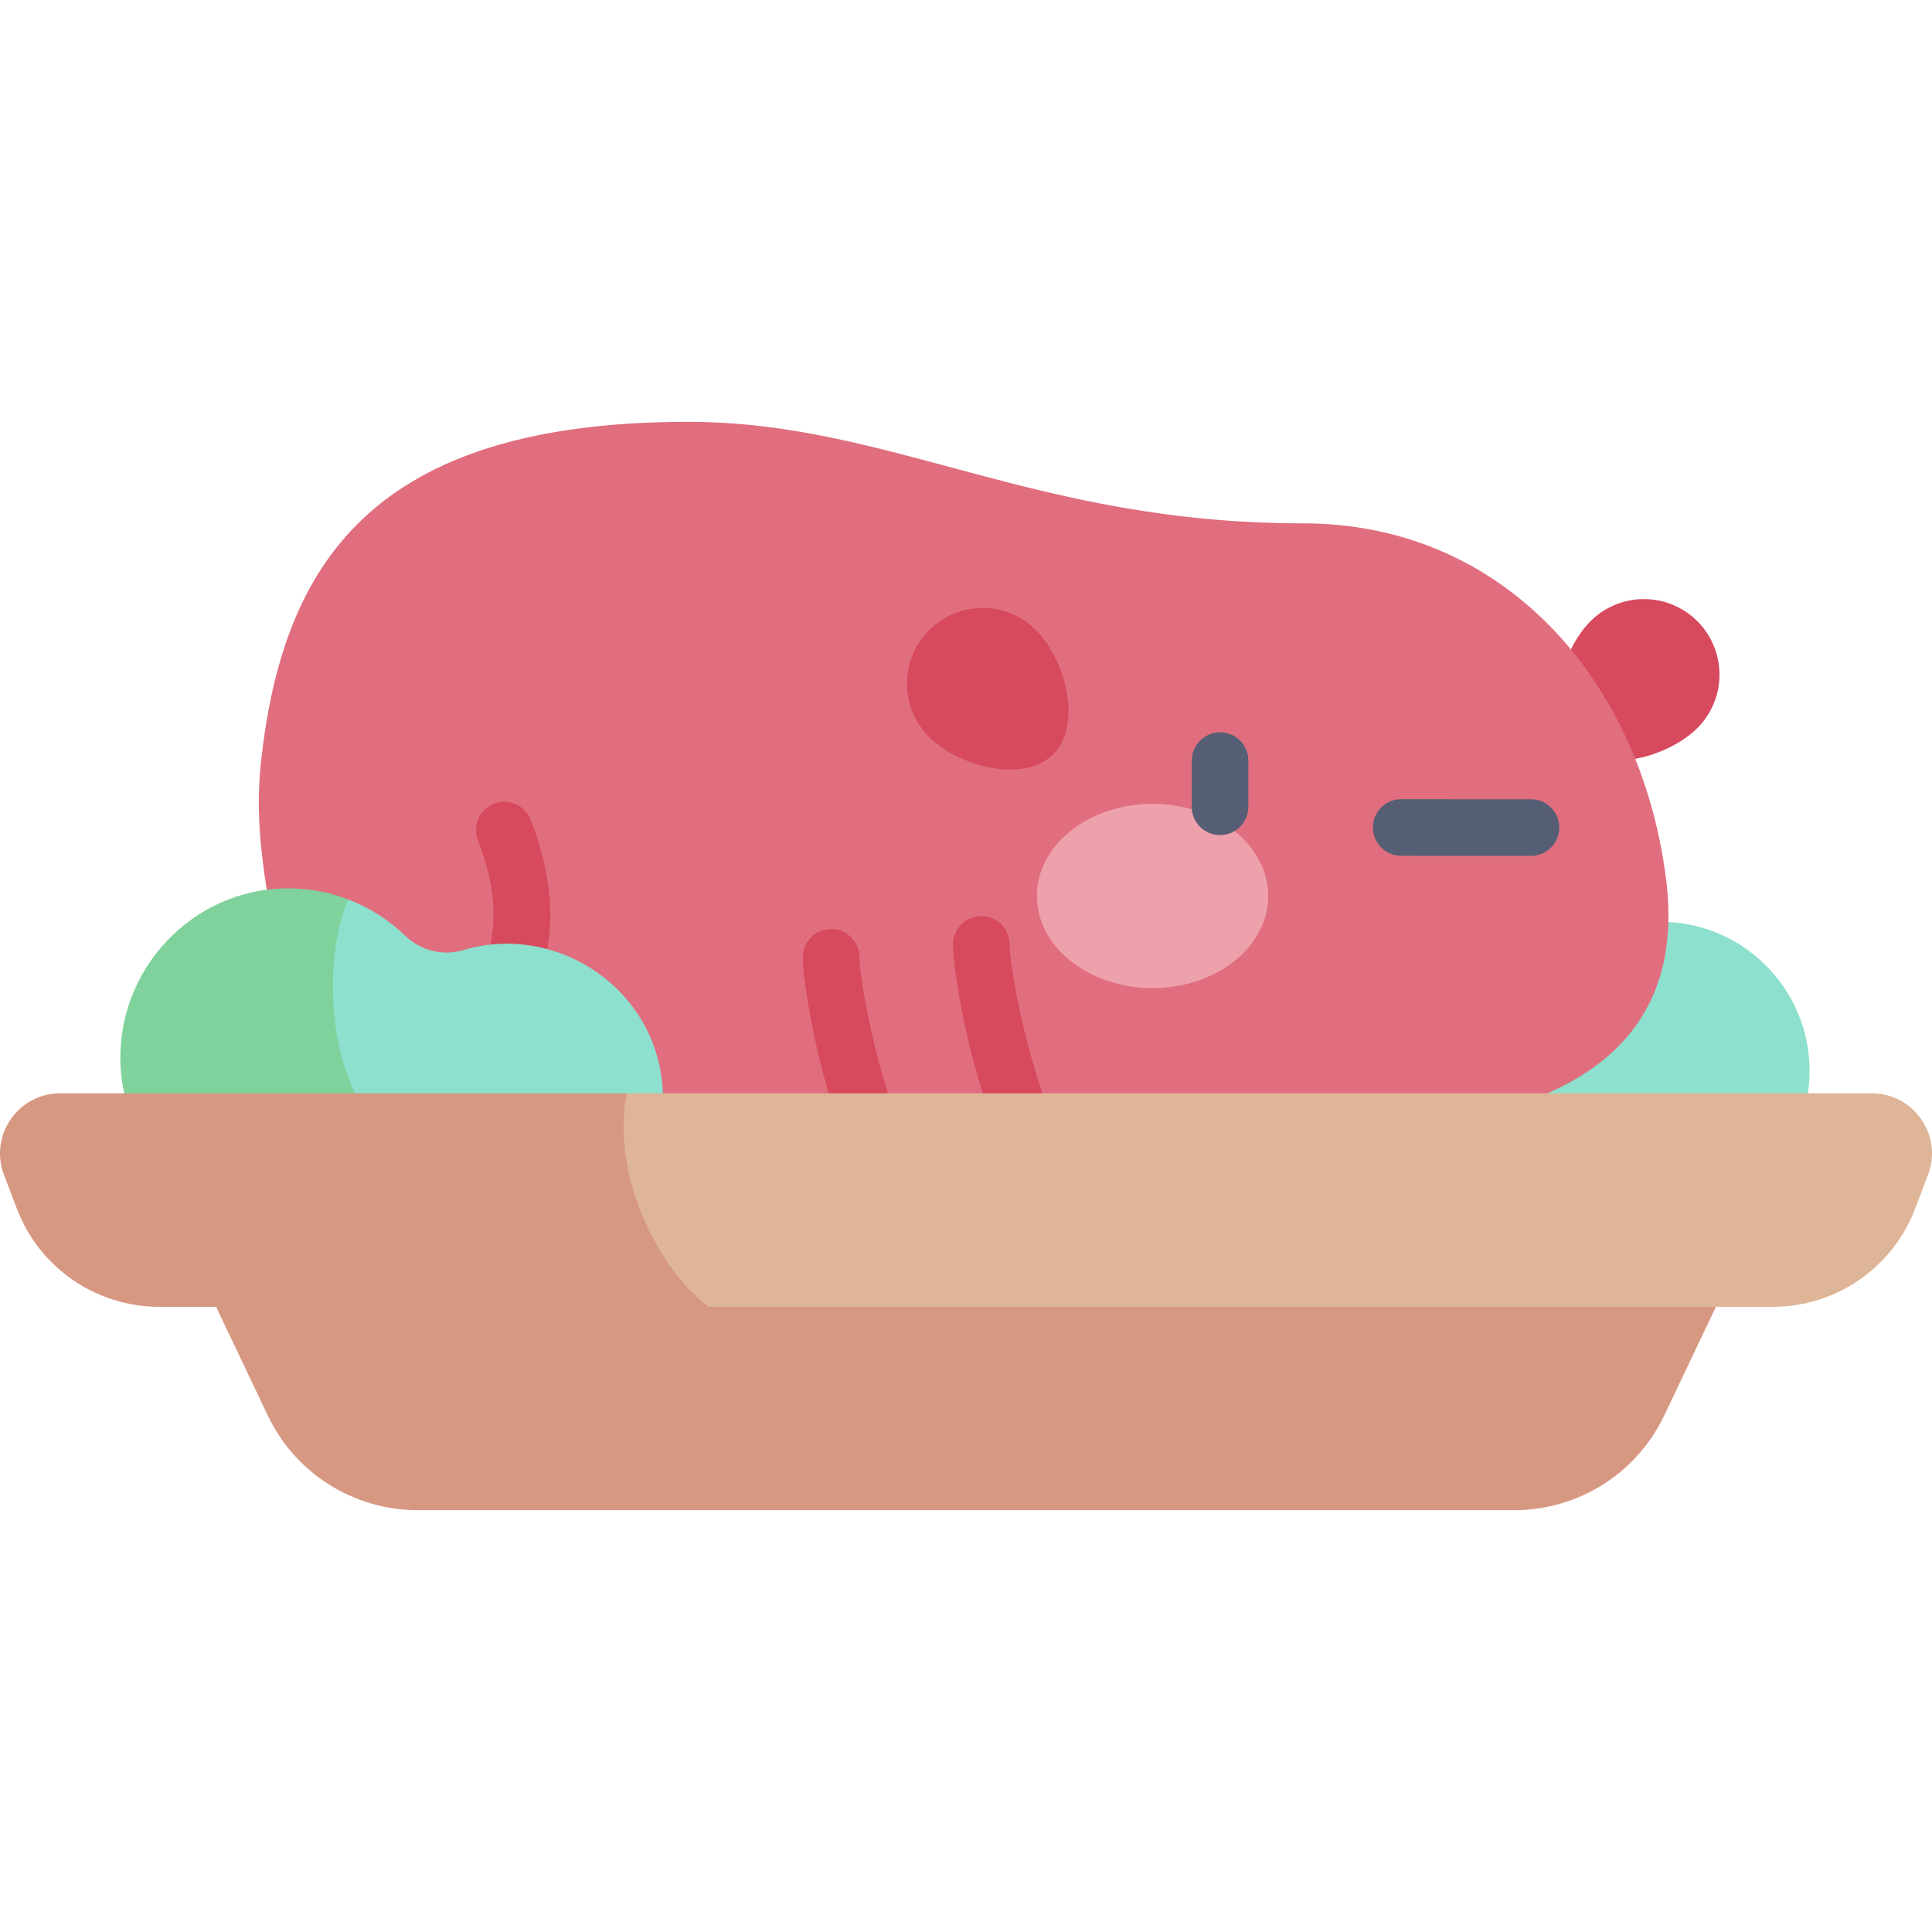 <svg id="Capa_1" enable-background="new 0 0 512 512" height="512" viewBox="0 0 512 512" width="512" xmlns="http://www.w3.org/2000/svg"><g><path d="m421.495 164.63c-7.82 7.82-12.384 25.063-4.564 32.883s25.063 3.256 32.883-4.564 7.82-20.499 0-28.319c-7.821-7.82-20.499-7.82-28.319 0z" fill="#d7495d"/><circle cx="440.033" cy="283.808" fill="#8ce0cd" r="39.522"/><path d="m441.509 232.8c-6.747-52.681-43.055-94.107-96.167-94.107-71.349 0-109.446-26.904-163.029-26.904-84.142 0-107.37 38.106-113.113 89.781-3.982 35.827 13.366 54.925-2.501 96.894-12.327 32.608 104.234 1.631 121.561 1.631h157.081c53.113.001 103.143-12.838 96.168-67.295z" fill="#e06e7e"/><g fill="#d7495d"><path d="m281.205 322.101c-1.958 0-3.914-.762-5.385-2.279-15.789-16.282-23.275-60.531-23.275-69.544 0-4.143 3.358-7.5 7.5-7.5s7.5 3.357 7.5 7.5c0 7.635 7.601 47.303 19.043 59.103 2.883 2.974 2.811 7.722-.163 10.605-1.456 1.411-3.34 2.115-5.22 2.115z"/><path d="m241.416 325.53c-1.958 0-3.914-.762-5.385-2.279-15.789-16.282-23.275-60.531-23.275-69.544 0-4.143 3.358-7.5 7.5-7.5s7.5 3.357 7.5 7.5c0 7.635 7.601 47.303 19.044 59.103 2.883 2.974 2.811 7.722-.163 10.604-1.456 1.413-3.34 2.116-5.221 2.116z"/><path d="m111.988 315.074c-.343 0-.689-.023-1.038-.072-4.103-.567-6.968-4.354-6.4-8.457 1.835-13.254 8.095-23.116 14.149-32.653 9.26-14.588 17.257-27.187 7.957-51.204-1.496-3.862.423-8.206 4.286-9.702 3.861-1.498 8.206.424 9.702 4.286 12.035 31.079.711 48.919-9.281 64.659-5.435 8.56-10.567 16.647-11.955 26.671-.52 3.753-3.734 6.472-7.42 6.472z"/></g><path d="m122.696 251.799c-5.424 1.631-11.314.057-15.389-3.878-4.279-4.132-9.383-7.413-15.041-9.574-26.477 13.354-19.58 76.253 37.475 75.045l7.869 19.132c21.314-1.615 38.109-19.408 38.109-41.136.001-28.538-27.692-47.204-53.023-39.589z" fill="#8ce0cd"/><path d="m92.266 238.347c-5.585-2.133-11.708-3.176-18.113-2.86-25.305 1.246-44.531 23.872-42.042 49.085 3.29 33.327 41.84 51.255 69.634 31.971 5.715 7.419 13.895 12.837 23.313 15.032 2.902-4.833 4.683-10.801 4.683-18.182-46.463-4.027-45.117-58.188-37.475-75.046z" fill="#7fd29b"/><path d="m274.547 166.992c7.82 7.82 12.384 25.063 4.564 32.883s-25.063 3.256-32.883-4.564-7.82-20.499 0-28.319 20.499-7.82 28.319 0z" fill="#d7495d"/><path d="m454.733 346.315-198.733-28.285-198.733 28.285 13.698 28.807c7.286 15.324 22.74 25.087 39.708 25.087h290.655c16.968 0 32.421-9.763 39.708-25.087z" fill="#d79882"/><path d="m496.043 289.744h-329.94c-22.553 13.394-11.475 45.891 21.722 56.571h281.999c16.729 0 31.722-10.327 37.685-25.957l3.429-8.988c3.981-10.436-3.725-21.626-14.895-21.626z" fill="#deb597"/><path d="m15.957 289.744c-11.17 0-18.877 11.189-14.895 21.625l3.43 8.989c5.963 15.63 20.956 25.957 37.685 25.957h145.648c-13.006-9.547-26.056-34.655-21.722-56.571z" fill="#d79882"/><g><g><path d="m336.091 237.47c-.012 13.482-13.745 24.399-30.675 24.385-16.929-.015-30.644-10.956-30.632-24.438s13.745-24.399 30.674-24.385c16.93.016 30.644 10.956 30.633 24.438z" fill="#eda1ab"/></g><g fill="#565e75"><path d="m323.323 221.305c-.002 0-.004 0-.006 0-4.142-.003-7.498-3.364-7.494-7.506l.01-12.234c.003-4.14 3.361-7.494 7.5-7.494h.006c4.142.003 7.497 3.364 7.494 7.506l-.01 12.234c-.004 4.139-3.361 7.494-7.5 7.494z"/><path d="m405.722 226.815c-.002 0-.004 0-.006 0l-34.385-.029c-4.142-.004-7.497-3.364-7.494-7.507.003-4.14 3.361-7.493 7.5-7.493h.006l34.385.029c4.142.004 7.497 3.364 7.494 7.507-.004 4.14-3.361 7.493-7.5 7.493z"/></g></g></g></svg>